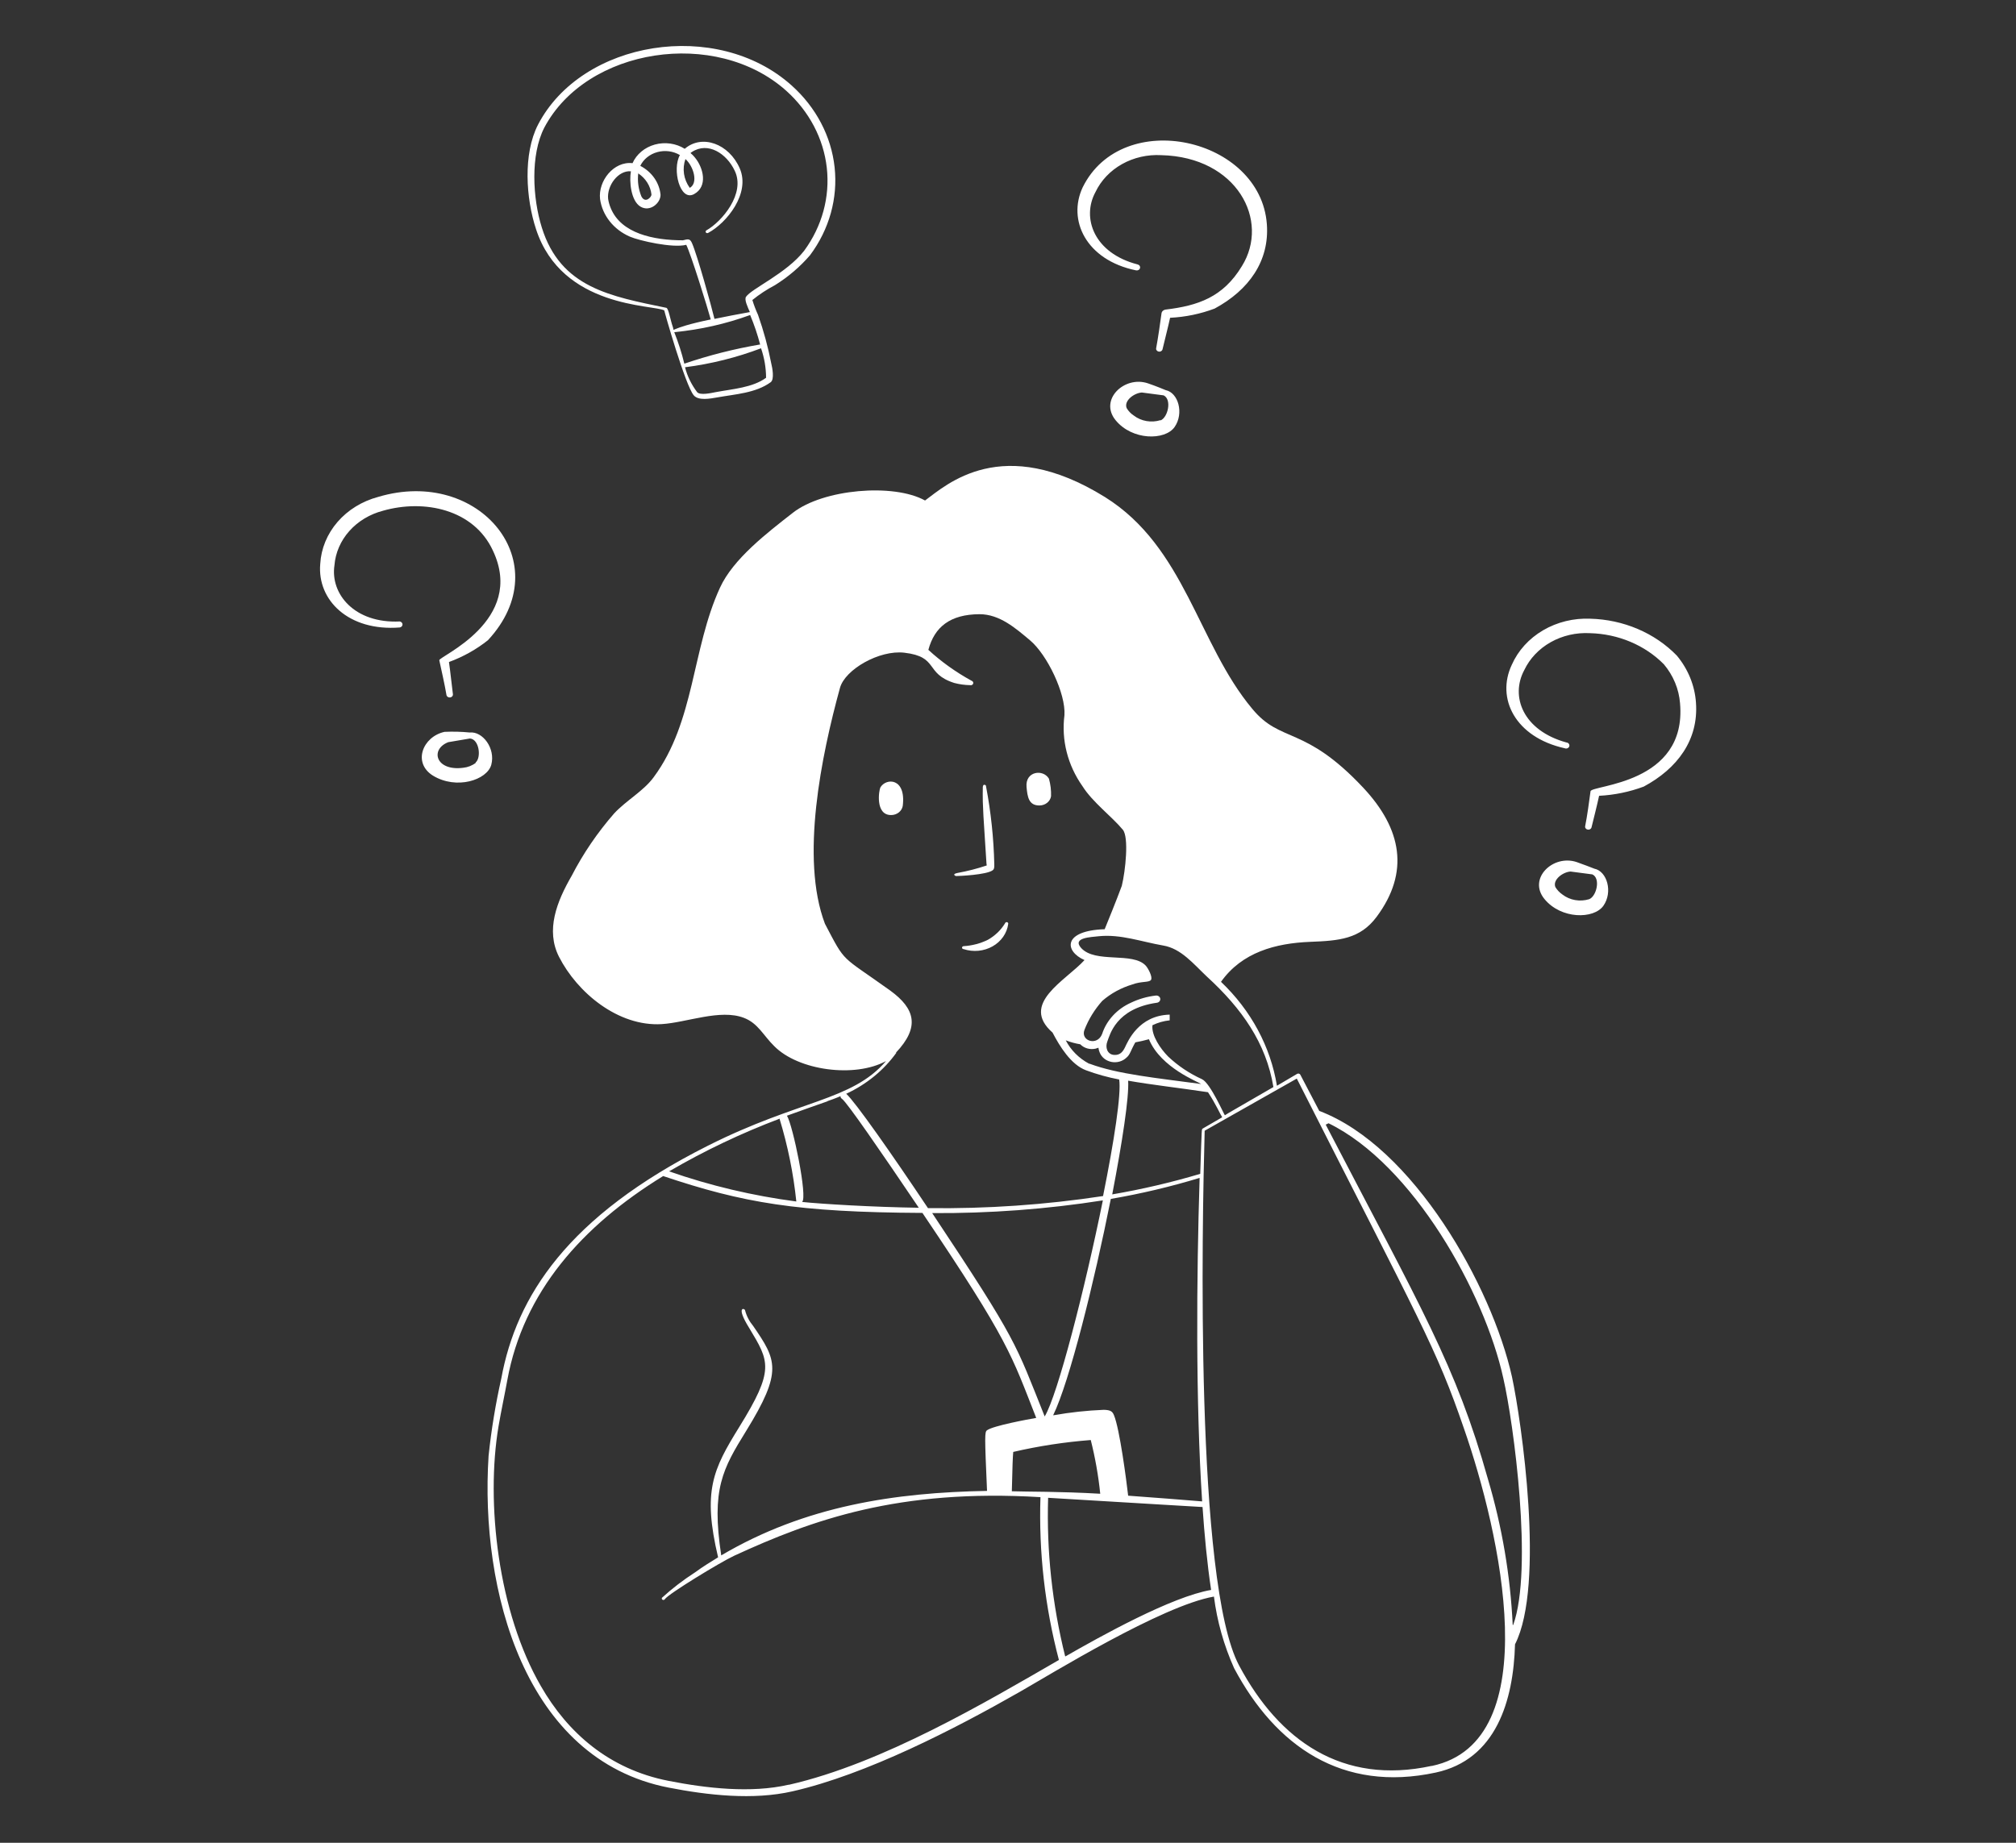 <svg width="350" height="320" viewBox="0 0 350 320" fill="none" xmlns="http://www.w3.org/2000/svg">
<rect x="0" y="0" width="350" height="320" fill="#333333" stroke="none"/>
<path fill-rule="evenodd" clip-rule="evenodd" d="M152.845 136.736C152.6 137.168 151.883 141.536 154.7 141.536C155.192 141.537 155.669 141.376 156.041 141.082C156.414 140.788 156.659 140.382 156.73 139.936C157.325 135.04 153.825 135.056 152.845 136.736ZM178.22 136.672C178.378 138.368 178.588 139.872 180.443 139.872C180.935 139.873 181.411 139.712 181.784 139.418C182.157 139.124 182.401 138.718 182.473 138.272C182.51 137.243 182.387 136.214 182.105 135.216C181.09 133.504 177.958 133.92 178.22 136.672ZM165.97 152.128C166.513 152.128 171.22 151.92 172.323 151.136C172.655 150.912 172.62 150.48 172.62 150.08C172.515 145.542 172.036 141.017 171.185 136.544C171.185 136.304 170.958 136.256 170.818 136.288C170.678 136.32 170.608 136.544 170.625 136.928C170.625 138.24 170.503 138.688 171.01 146.032C171.343 150.832 171.203 149.488 171.308 150.288C169.667 150.838 167.982 151.271 166.268 151.584C165.13 151.808 165.935 152.128 165.97 152.128ZM171.5 163.2C170.202 163.837 168.77 164.213 167.3 164.304C167.226 164.304 167.155 164.331 167.102 164.379C167.05 164.427 167.02 164.492 167.02 164.56C167.02 164.628 167.05 164.693 167.102 164.741C167.155 164.789 167.226 164.816 167.3 164.816C168.122 165.087 169.001 165.184 169.87 165.101C170.739 165.018 171.576 164.757 172.319 164.337C173.063 163.917 173.693 163.35 174.163 162.676C174.633 162.003 174.931 161.241 175.035 160.448C175.044 160.416 175.046 160.382 175.041 160.348C175.036 160.315 175.024 160.283 175.005 160.254C174.987 160.225 174.962 160.2 174.932 160.18C174.903 160.159 174.87 160.145 174.834 160.136C174.798 160.128 174.761 160.126 174.725 160.131C174.688 160.135 174.653 160.147 174.622 160.164C174.59 160.181 174.562 160.203 174.54 160.23C174.518 160.257 174.502 160.288 174.493 160.32C173.784 161.501 172.753 162.493 171.5 163.2ZM93.065 39.808C97.563 53.552 113.47 52.88 115.325 53.904C115.325 54.064 118.965 66.88 120.435 68.64C121.258 69.616 123.235 69.232 124.548 69.008C127.628 68.448 131.198 68.272 133.805 66.368C134.47 65.872 134.085 63.856 133.91 63.168C133.353 60.291 132.581 57.453 131.6 54.672C131.214 53.833 130.887 52.973 130.62 52.096C131.828 51.118 133.141 50.255 134.54 49.52C136.849 48.082 138.903 46.328 140.63 44.32C143.972 39.845 145.482 34.436 144.897 29.044C144.311 23.651 141.667 18.62 137.428 14.832C124.46 3.2 101.01 6.992 93.398 21.664C90.79 26.752 91.298 34.464 93.065 39.808ZM133 65.6C130.673 67.312 127.243 67.536 124.25 68.096C123.445 68.256 121.538 68.688 121.03 68.096C120.04 66.79 119.328 65.324 118.93 63.776C123.463 63.192 127.897 62.085 132.125 60.48C132.697 62.137 132.992 63.863 133 65.6ZM131.933 59.824C127.461 60.586 123.07 61.7 118.808 63.152C118.356 61.295 117.771 59.467 117.058 57.68C121.579 57.247 126.013 56.246 130.235 54.704C130.941 56.396 131.526 58.127 131.985 59.888L131.933 59.824ZM94.5 22.16C101.833 8.304 124.25 4.8 136.5 15.76C140.482 19.331 142.973 24.062 143.541 29.134C144.11 34.207 142.721 39.301 139.615 43.536C136.588 47.44 130.463 50.128 129.518 51.536C129.185 52.032 129.798 53.296 130.183 54.192C128.188 54.544 126 54.976 124.04 55.376C123.515 53.184 121.065 44.336 120.155 42.256C119.805 41.424 119.49 41.488 118.563 41.728C113.453 41.728 107.835 40.544 106.033 36.144C105.815 35.629 105.662 35.092 105.578 34.544C105.333 32.24 107.328 29.552 109.533 29.744C109.218 31.504 109.533 34.864 111.178 35.872C112.823 36.88 114.678 35.28 114.678 33.84C114.584 32.802 114.215 31.8 113.602 30.922C112.989 30.043 112.151 29.315 111.16 28.8C111.435 28.229 111.843 27.719 112.355 27.307C112.867 26.894 113.471 26.588 114.125 26.41C114.78 26.232 115.468 26.186 116.144 26.275C116.82 26.365 117.466 26.588 118.038 26.928C116.655 29.392 118.038 35.04 120.488 33.712C122.938 32.384 122.133 29.12 120.61 27.312C119.875 26.432 119.718 26.672 120.085 26.416C122.938 24.512 126.175 26.72 127.54 29.616C129.5 33.6 125.3 38.512 122.64 40C122.575 40.036 122.529 40.094 122.511 40.162C122.492 40.23 122.505 40.301 122.544 40.36C122.583 40.42 122.647 40.462 122.721 40.479C122.795 40.495 122.873 40.484 122.938 40.448C126.193 38.704 130.305 33.568 128.433 29.248C126.56 24.928 121.853 23.264 118.878 25.84C118.129 25.37 117.274 25.06 116.376 24.932C115.478 24.805 114.561 24.863 113.691 25.102C112.821 25.342 112.021 25.756 111.35 26.316C110.679 26.876 110.153 27.566 109.813 28.336C106.558 27.952 103.81 31.424 104.178 34.576C104.375 35.969 104.951 37.295 105.853 38.433C106.755 39.57 107.954 40.483 109.34 41.088C110.985 41.808 116.83 43.12 119.14 42.512C119.945 44.112 122.868 53.504 123.393 55.472C115.623 57.072 117.198 57.824 116.813 56.784C116.358 55.488 116.078 53.584 115.693 53.456C106.033 51.456 97.318 49.984 94.063 39.504C92.47 34.432 92.05 26.912 94.5 22.16ZM110.74 30.064C111.403 30.494 111.958 31.05 112.365 31.693C112.773 32.337 113.024 33.052 113.103 33.792C113.103 34.224 112.035 35.392 111.353 34.112C110.83 32.82 110.644 31.434 110.81 30.064H110.74ZM119 27.616C120.4 28.864 121.275 31.776 119.753 32.624C119.225 31.894 118.883 31.065 118.753 30.199C118.623 29.332 118.707 28.449 119 27.616ZM66.5 88.688C73.623 86.656 82.25 88.416 85.575 95.616C91.333 107.808 76.108 114.016 76.265 114.656C76.615 116.256 77.245 119.056 77.508 120.672C77.529 120.808 77.608 120.931 77.727 121.013C77.847 121.096 77.998 121.131 78.147 121.112C78.295 121.093 78.429 121.021 78.519 120.911C78.61 120.802 78.649 120.664 78.628 120.528C78.418 118.928 78.19 116.624 77.945 114.96C80.419 114.053 82.709 112.771 84.718 111.168C97.073 97.84 83.283 81.024 65.66 86.288C62.87 87.032 60.402 88.552 58.599 90.636C56.796 92.721 55.747 95.266 55.598 97.92C55.038 104.224 60.533 109.664 69.405 108.96C69.539 108.939 69.66 108.875 69.747 108.78C69.835 108.685 69.883 108.564 69.883 108.44C69.883 108.316 69.835 108.196 69.747 108.101C69.66 108.006 69.539 107.942 69.405 107.92C61.53 108.288 57.313 103.12 58.065 98.16C58.239 95.981 59.142 93.904 60.651 92.21C62.16 90.515 64.202 89.286 66.5 88.688ZM197.208 46.944C197.356 46.98 197.514 46.961 197.647 46.891C197.78 46.82 197.877 46.704 197.916 46.568C197.956 46.432 197.935 46.288 197.858 46.166C197.78 46.045 197.654 45.956 197.505 45.92C189.928 43.968 187.74 37.84 190.19 33.344C191.144 31.336 192.751 29.645 194.792 28.5C196.833 27.355 199.21 26.812 201.6 26.944C214.76 27.248 220.535 38.32 215.6 46.224C212.328 51.632 207.953 53.088 202.353 53.76C202.176 53.783 202.012 53.858 201.886 53.973C201.759 54.089 201.678 54.239 201.653 54.4C201.46 55.872 201.04 58.768 200.725 60.448C200.695 60.582 200.724 60.721 200.806 60.835C200.888 60.949 201.016 61.029 201.163 61.056C201.309 61.084 201.461 61.057 201.586 60.982C201.711 60.907 201.798 60.79 201.828 60.656C202.23 58.928 202.773 56.896 203.14 55.184C205.799 55.054 208.414 54.513 210.875 53.584C216.808 50.384 220.413 45.328 219.94 38.928C218.838 23.904 194.863 18.528 187.968 32.528C185.29 38.224 188.545 45.152 197.208 46.944ZM294.438 122.016C294.237 119.05 293.08 116.205 291.113 113.84C289.22 111.893 286.911 110.321 284.329 109.22C281.747 108.12 278.946 107.514 276.098 107.44C273.199 107.317 270.33 108.021 267.887 109.455C265.445 110.888 263.55 112.979 262.465 115.44C259.718 121.248 263.025 128.016 271.653 129.936C271.73 129.968 271.813 129.984 271.897 129.983C271.982 129.982 272.065 129.964 272.141 129.93C272.217 129.897 272.284 129.849 272.337 129.789C272.39 129.729 272.429 129.66 272.45 129.585C272.47 129.51 272.473 129.432 272.457 129.356C272.441 129.281 272.408 129.209 272.359 129.146C272.309 129.084 272.246 129.032 272.172 128.994C272.098 128.957 272.017 128.934 271.933 128.928C264.408 126.848 262.168 120.928 264.635 116.352C265.589 114.344 267.196 112.653 269.237 111.508C271.278 110.363 273.655 109.82 276.045 109.952C278.472 110.014 280.86 110.525 283.065 111.455C285.27 112.384 287.246 113.713 288.873 115.36C290.512 117.316 291.486 119.67 291.673 122.128C292.915 136.24 276.29 136.288 276.133 137.408C275.923 139.008 275.538 141.824 275.205 143.456C275.175 143.59 275.204 143.729 275.286 143.843C275.368 143.957 275.496 144.037 275.643 144.064C275.789 144.092 275.941 144.065 276.066 143.99C276.191 143.915 276.278 143.798 276.308 143.664C276.728 141.952 277.253 139.904 277.62 138.192C280.284 138.056 282.903 137.515 285.373 136.592C291.218 133.456 294.91 128.48 294.438 122.016ZM85.295 132.8C86.048 129.952 83.79 126.96 81.55 127.2C80.097 127.057 78.635 127.019 77.175 127.088C73.378 127.92 71.593 132.464 75.163 134.688C79.258 137.184 84.56 135.456 85.295 132.8ZM82.583 132.48C81.961 132.954 81.2 133.249 80.395 133.328C75.635 133.936 74.62 130.128 77.823 128.88L81.585 128.24C83.213 128.368 83.58 131.552 82.583 132.4V132.48ZM199.273 66.56C195.195 65.2 190.785 69.408 193.673 72.96C196.56 76.512 202.283 76.512 203.928 74.144C205.573 71.776 204.575 68.192 202.37 67.744C202.178 67.664 200.655 67.024 199.273 66.56ZM201.478 72.96C200.695 73.204 199.856 73.258 199.044 73.118C198.231 72.978 197.472 72.648 196.84 72.16C196.323 71.821 195.898 71.377 195.598 70.864C195.09 69.568 196.91 68.24 198.24 68.16L202.02 68.656C203.49 69.376 202.755 72.512 201.478 73.008V72.96ZM276.798 150.848C276.448 150.704 274.645 150.016 273.718 149.696C269.623 148.336 265.23 152.544 268.118 156.096C271.005 159.648 276.71 159.648 278.373 157.28C280.035 154.912 279.02 151.296 276.798 150.848ZM275.905 156.144C275.122 156.386 274.284 156.44 273.472 156.3C272.66 156.16 271.9 155.831 271.268 155.344C270.755 154.994 270.331 154.546 270.025 154.032C269.535 152.752 271.338 151.424 272.668 151.344L276.448 151.84C277.918 152.512 277.183 155.632 275.905 156.144Z" fill="white"/>
<path fill-rule="evenodd" clip-rule="evenodd" d="M262.5 239.104C259 223.36 245.385 199.104 229.04 192.912L225.75 186.624C225.727 186.579 225.693 186.538 225.651 186.506C225.609 186.473 225.559 186.449 225.506 186.436C225.453 186.422 225.398 186.419 225.343 186.427C225.288 186.434 225.236 186.453 225.19 186.48L221.69 188.544C220.579 181.753 217.184 175.446 211.978 170.496C215.618 165.36 221.445 163.792 227.465 163.552C232.453 163.36 236.128 163.088 239.015 159.184C244.738 151.472 243.39 143.952 236.67 136.784C226.433 125.872 222.408 129.136 217.42 123.104C207.935 111.776 205.783 95.025 191.818 86.305C173.968 75.249 164.343 84.16 160.598 86.912C155.12 83.873 142.905 84.928 137.655 89.04C133.193 92.528 127.278 97.04 124.985 102.08C120.103 112.72 120.628 125.312 113.488 134.96C111.738 137.36 108.745 138.976 106.628 141.248C103.721 144.58 101.249 148.21 99.26 152.064C96.67 156.544 94.693 161.52 97.055 166.16C100.223 172.368 107.31 178.288 114.87 177.84C119.245 177.568 125.038 175.168 129.15 176.752C131.6 177.68 132.545 179.84 134.4 181.648C138.6 185.92 148.4 187.216 153.825 184.256C147.858 191.2 138.758 190.96 122.885 198.96C98.525 211.216 89.635 225.136 87.028 239.392C86.03 243.828 85.294 248.309 84.823 252.816C83.318 276.064 91.035 305.536 116.06 310.416C122.92 311.76 130.778 312.624 137.568 311.072C150.43 308.144 165.778 300.224 177.048 293.792C182.298 290.8 201.723 278.816 210.753 277.248C211.296 281.519 212.474 285.701 214.253 289.68C221.48 303.264 233.048 311.296 249.253 307.808C259.753 305.552 262.745 295.328 263.025 285.536C268.293 275.2 264.11 246.624 262.5 239.104ZM201.95 164.192C205.065 164.72 207.2 167.392 209.51 169.568C215.618 175.152 219.818 181.136 221.078 188.768C216.02 191.712 212.73 193.568 212.66 193.664C212.59 193.76 210.158 188.096 208.688 187.408C206.489 186.41 204.494 185.073 202.79 183.456C201.478 182.128 199.868 179.792 200.078 178.032C201.008 177.58 202.023 177.292 203.07 177.184V176.192C197.663 176.336 195.808 180.848 195.318 181.856C194.968 182.576 194.478 183.296 193.358 183.184C192.238 183.072 191.835 181.888 192.255 180.832C192.675 179.776 193.69 175.136 200.848 174.128C200.937 174.117 201.024 174.089 201.102 174.047C201.18 174.005 201.248 173.95 201.302 173.883C201.357 173.817 201.396 173.742 201.419 173.662C201.442 173.582 201.447 173.498 201.434 173.416C201.421 173.335 201.391 173.256 201.345 173.184C201.299 173.113 201.238 173.051 201.166 173.001C201.094 172.951 201.012 172.915 200.924 172.894C200.836 172.874 200.745 172.869 200.655 172.88C199.157 173.055 197.705 173.472 196.368 174.112C195.165 174.649 194.098 175.409 193.234 176.342C192.369 177.276 191.726 178.364 191.345 179.536C190.505 181.728 187.565 180.752 188.265 178.864C188.97 177.028 190.018 175.317 191.363 173.808C192.856 172.507 194.651 171.528 196.613 170.944C198.153 170.368 199.465 170.64 199.815 170.176C200.165 169.712 199.343 168.16 198.923 167.696C196.665 165.232 190.173 167.36 187.688 164.608C186.095 162.8 189.438 162.736 190.785 162.576C194.565 162.192 198.153 163.536 201.95 164.192ZM208.373 203.84C203.37 205.331 198.267 206.523 193.095 207.408C194.845 198.304 196.035 190.496 195.86 187.664C199.938 188.384 204.61 188.896 209.72 189.664C211.103 191.76 211.855 193.52 212.188 194.016L208.793 195.984C208.618 196.192 208.653 195.328 208.373 203.84ZM189.368 250.064C190.143 253.137 190.692 256.253 191.013 259.392C183.838 258.976 178.36 259.056 175.665 258.96C175.77 254.464 175.823 253.072 175.91 252.128C180.327 251.105 184.828 250.415 189.368 250.064ZM161.84 210.656C171.768 210.721 181.683 209.982 191.468 208.448C188.353 223.808 183.61 242.272 181.37 245.968C176.225 233.136 176.75 233.088 161.84 210.656ZM182.84 245.76C185.675 239.952 189.98 222.624 192.85 208.192C198.074 207.297 203.225 206.079 208.268 204.544C207.725 221.824 207.568 243.392 208.705 260.72C205.38 260.448 200.55 260.064 195.86 259.728C195.563 257.136 194.39 248.112 193.393 245.744C193.13 245.104 192.815 244.848 191.643 244.816C188.716 244.934 185.803 245.249 182.928 245.76H182.84ZM189.088 184.72C187.315 183.773 185.9 182.356 185.028 180.656C185.838 180.969 186.683 181.2 187.548 181.344C187.876 181.682 188.299 181.931 188.771 182.063C189.244 182.196 189.747 182.207 190.225 182.096C191.013 181.872 190.505 181.776 190.925 182.784C191.087 183.191 191.358 183.552 191.715 183.836C192.071 184.119 192.501 184.315 192.963 184.405C193.426 184.494 193.905 184.475 194.357 184.348C194.809 184.221 195.218 183.992 195.545 183.68C196.228 183.12 196.28 182.448 197.103 181.008C197.908 180.864 198.695 180.672 199.465 180.464C201.548 185.456 208.075 187.872 208.53 188.24C200.848 187.2 194.04 186.544 189.175 184.72H189.088ZM155.54 182.8C159.74 178.352 158.883 175.168 154.56 172.016C145.81 165.744 146.895 167.424 143.22 160.416C138.898 149.04 142.625 131.12 145.828 119.456C146.703 116.256 152.67 112.832 157.01 113.344C163.03 114.048 160.51 116.944 165.655 118.592C166.549 118.831 167.472 118.96 168.403 118.976C168.458 118.992 168.516 118.998 168.574 118.993C168.631 118.988 168.687 118.973 168.738 118.949C168.789 118.924 168.835 118.891 168.872 118.85C168.909 118.81 168.937 118.763 168.954 118.712C168.971 118.662 168.978 118.609 168.972 118.556C168.967 118.504 168.951 118.453 168.924 118.406C168.897 118.359 168.86 118.317 168.816 118.284C168.772 118.25 168.72 118.224 168.665 118.208C165.936 116.712 163.42 114.911 161.175 112.848C162.243 108.864 164.955 106.688 170.048 106.656C173.548 106.656 176.313 109.088 178.798 111.168C181.808 113.68 185.045 120.464 184.8 124.192C184.247 128.512 185.354 132.874 187.933 136.528C189.683 139.312 192.973 141.728 194.933 144.08C196.018 145.392 195.388 151.248 194.758 153.824C193.935 156.08 192.185 160.384 191.783 161.36C184.468 161.6 184.783 165.184 188.283 166.72C185.01 170.304 177.013 174.288 182.735 179.312C183.96 181.664 185.92 184.88 188.545 185.856C190.408 186.547 192.335 187.082 194.303 187.456C194.688 189.936 193.428 198.144 191.503 207.696C181.459 209.224 171.286 209.926 161.105 209.792C154.788 200.336 148.505 191.376 146.913 189.936C150.449 188.293 153.453 185.833 155.628 182.8H155.54ZM143.605 191.232C147.105 190.032 145.355 190.24 146.195 190.832C147.035 191.424 152.81 199.792 159.513 209.728C151.568 209.616 142.625 209.072 139.248 208.72C140.263 207.984 137.638 195.344 136.623 193.744C139.16 192.816 141.505 192 143.693 191.232H143.605ZM135.328 194.24C136.767 198.952 137.745 203.771 138.25 208.64C130.699 207.651 123.292 205.896 116.165 203.408C122.272 199.837 128.714 196.769 135.415 194.24H135.328ZM136.92 309.92C130.358 311.424 122.675 310.544 116.06 309.248C105.718 307.216 98.56 300.896 93.905 292.8C86.503 280 84.298 260.976 86.555 247.648C87.01 244.976 87.588 242.336 88.078 239.648C90.86 224.4 100.993 212.912 115.133 204.224C129.01 208.88 138.338 210.512 160.143 210.624C175.245 233.024 175.578 235.264 179.9 246.224C178.57 246.448 172.41 247.584 171.36 248.368C170.94 248.672 170.94 249.28 171.36 258.896C155.435 259.184 139.86 261.456 125.213 270.096C123.463 258.56 125.475 255.072 129.553 248.464C135.958 238.08 134.803 236.16 130.76 230.256C130.094 229.459 129.617 228.544 129.36 227.568C129.36 227.184 127.61 226.656 130.078 230.624C133.578 236.448 134.523 237.824 128.328 247.824C123.795 255.152 121.94 258.912 124.67 270.432C123.445 271.184 122.045 272.032 120.698 273.024C118.639 274.35 116.707 275.832 114.923 277.456C114.888 277.518 114.881 277.59 114.904 277.656C114.927 277.722 114.978 277.777 115.045 277.808C115.113 277.84 115.191 277.846 115.263 277.825C115.335 277.804 115.396 277.758 115.43 277.696C115.973 276.816 125.02 271.296 127.453 270.16C141.033 263.904 156.048 258.496 180.635 259.984C180.326 269.497 181.403 279.004 183.838 288.256C171.203 295.552 153.248 306.208 137.008 309.92H136.92ZM184.923 287.616C182.675 278.593 181.681 269.347 181.965 260.096C208.53 261.696 200.2 261.184 208.775 261.696C209.09 266.368 209.563 271.44 210.263 276.096C203.403 277.264 191.065 284.144 185.01 287.616H184.923ZM248.518 306.656C233.065 310 222.093 302.288 215.128 289.232C207.428 274.832 208.705 212.288 209.143 196.352L225.138 187.296C246.733 229.936 249.323 233.968 254.17 248.096C260.435 266.096 268.695 302.4 248.605 306.656H248.518ZM262.623 282.176C262.217 273.609 260.774 265.109 258.318 256.832C252.77 237.104 246.768 227.216 230.16 195.296L230.65 195.056C245.315 202.224 257.74 224.48 260.995 239.344C262.78 247.104 266.193 272.48 262.71 282.176H262.623Z" fill="white"/>
</svg>
